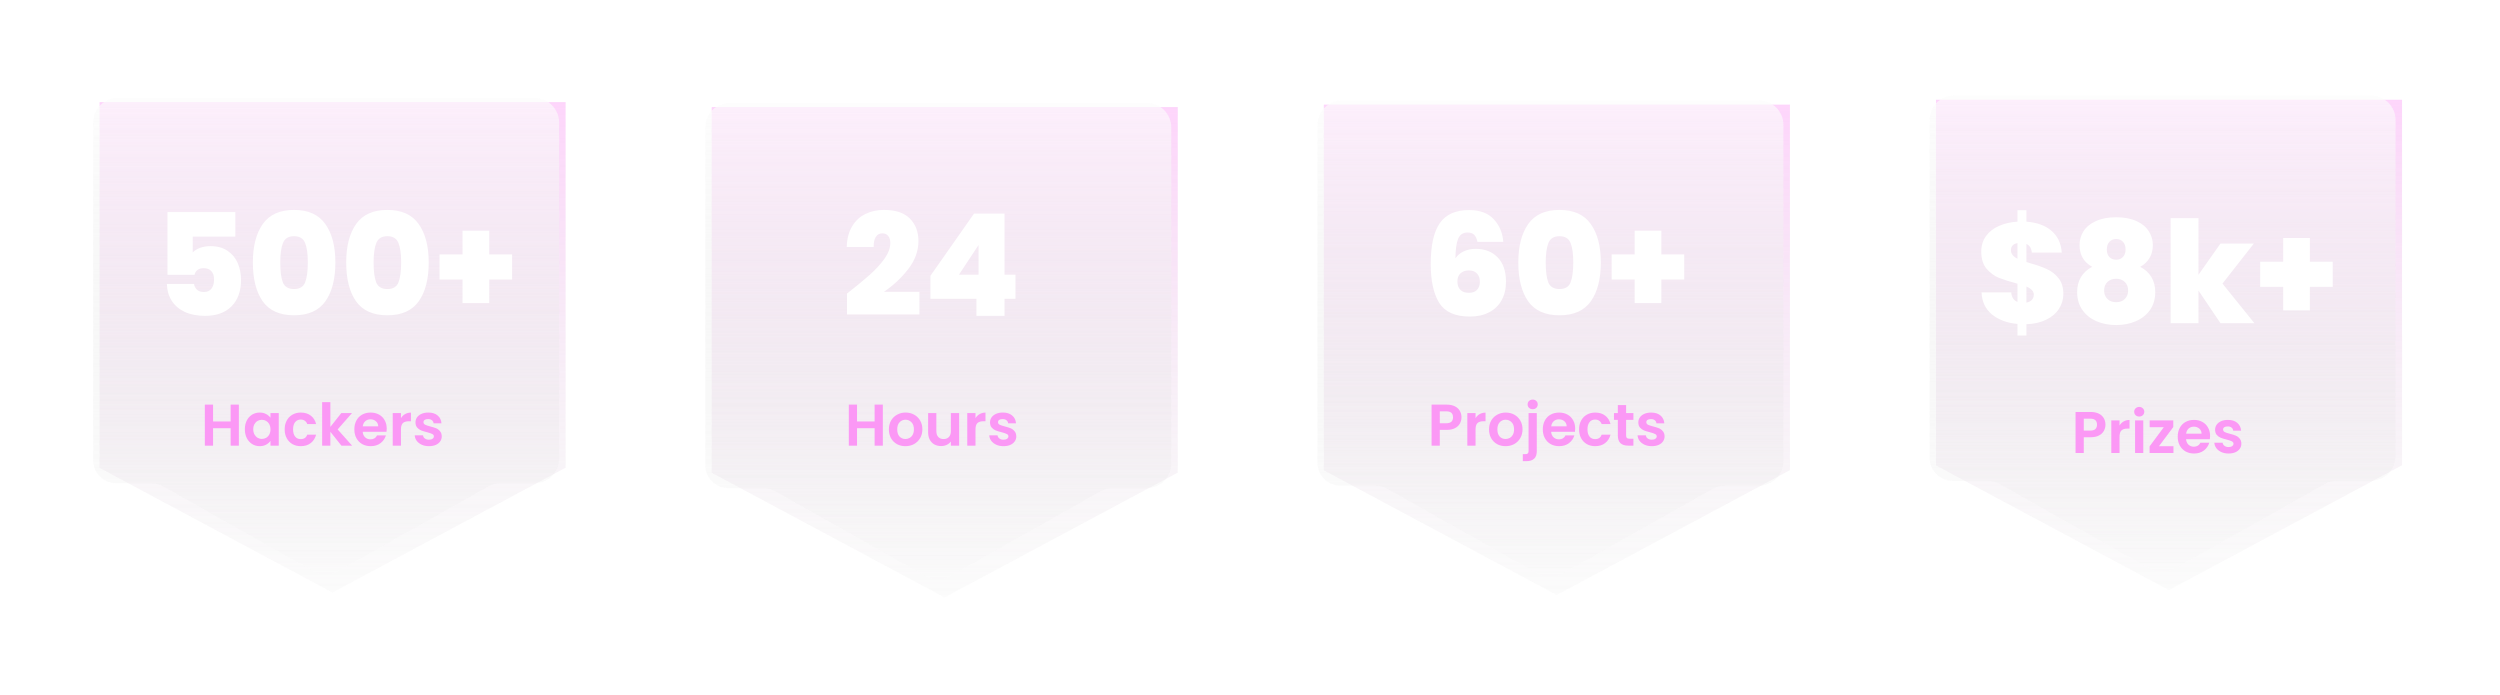 <svg width="1021" height="284" viewBox="0 0 1021 284" fill="none" xmlns="http://www.w3.org/2000/svg">
<g opacity="0.7">
<g filter="url(#filter0_f_1129_3358)">
<path fill-rule="evenodd" clip-rule="evenodd" d="M481 43.719H290.656V193.081L385.757 244L480.859 193.081L481 193.081V43.719Z" fill="url(#paint0_linear_1129_3358)"/>
</g>
<g style="mix-blend-mode:soft-light">
<path fill-rule="evenodd" clip-rule="evenodd" d="M478.34 52C478.34 46.477 473.863 42 468.34 42H298.047C292.524 42 288.047 46.477 288.047 52V184.362C288.047 184.379 288.038 184.394 288.023 184.402C287.992 184.42 287.992 184.465 288.023 184.483C288.038 184.491 288.047 184.506 288.047 184.523V189.976C288.047 195.159 292.248 199.36 297.431 199.36H311.765C313.486 199.36 315.179 199.805 316.679 200.651L378.114 235.315C381.165 237.036 384.893 237.036 387.943 235.315L449.378 200.651C450.878 199.805 452.571 199.36 454.292 199.36H468.34C473.863 199.36 478.34 194.883 478.34 189.36V52Z" fill="url(#paint1_linear_1129_3358)"/>
</g>
</g>
<g opacity="0.7">
<g filter="url(#filter1_f_1129_3358)">
<path fill-rule="evenodd" clip-rule="evenodd" d="M731 42.719H540.656V192.081L635.757 243L730.859 192.081L731 192.081V42.719Z" fill="url(#paint2_linear_1129_3358)"/>
</g>
<g style="mix-blend-mode:soft-light">
<path fill-rule="evenodd" clip-rule="evenodd" d="M728.34 51C728.34 45.477 723.863 41 718.34 41H548.047C542.524 41 538.047 45.477 538.047 51V183.362C538.047 183.379 538.038 183.394 538.023 183.402C537.992 183.42 537.992 183.465 538.023 183.483C538.038 183.491 538.047 183.506 538.047 183.523V188.976C538.047 194.159 542.248 198.36 547.431 198.36H561.765C563.486 198.36 565.179 198.805 566.679 199.651L628.114 234.315C631.165 236.036 634.893 236.036 637.943 234.315L699.378 199.651C700.878 198.805 702.571 198.36 704.292 198.36H718.34C723.863 198.36 728.34 193.883 728.34 188.36V51Z" fill="url(#paint3_linear_1129_3358)"/>
</g>
</g>
<g opacity="0.7">
<g filter="url(#filter2_f_1129_3358)">
<path fill-rule="evenodd" clip-rule="evenodd" d="M981 40.719H790.656V190.081L885.757 241L980.859 190.081L981 190.081V40.719Z" fill="url(#paint4_linear_1129_3358)"/>
</g>
<g style="mix-blend-mode:soft-light">
<path fill-rule="evenodd" clip-rule="evenodd" d="M978.34 49C978.34 43.477 973.863 39 968.34 39H798.047C792.524 39 788.047 43.477 788.047 49V181.362C788.047 181.379 788.038 181.394 788.023 181.402C787.992 181.42 787.992 181.465 788.023 181.483C788.038 181.491 788.047 181.506 788.047 181.523V186.976C788.047 192.159 792.248 196.36 797.431 196.36H811.765C813.486 196.36 815.179 196.805 816.679 197.651L878.114 232.315C881.165 234.036 884.893 234.036 887.943 232.315L949.378 197.651C950.878 196.805 952.571 196.36 954.292 196.36H968.34C973.863 196.36 978.34 191.883 978.34 186.36V49Z" fill="url(#paint5_linear_1129_3358)"/>
</g>
</g>
<path d="M345.914 119.894C349.665 116.955 352.739 114.423 355.136 112.296C357.533 110.169 359.544 107.985 361.168 105.742C362.792 103.461 363.604 101.295 363.604 99.246C363.604 98.009 363.314 97.042 362.734 96.346C362.193 95.65 361.381 95.302 360.298 95.302C359.177 95.302 358.307 95.785 357.688 96.752C357.069 97.68 356.779 99.053 356.818 100.87H345.798C345.914 97.429 346.668 94.587 348.06 92.344C349.452 90.063 351.269 88.4 353.512 87.356C355.755 86.273 358.249 85.732 360.994 85.732C365.75 85.732 369.288 86.911 371.608 89.27C373.928 91.629 375.088 94.683 375.088 98.434C375.088 102.455 373.735 106.225 371.028 109.744C368.36 113.263 365.015 116.414 360.994 119.198H375.494V128.42H345.914V119.894ZM379.979 122.04V112.644L397.785 87.24H410.255V112.18H414.721V122.04H410.255V129H398.771V122.04H379.979ZM399.641 100.058L391.637 112.18H399.641V100.058Z" fill="white"/>
<path d="M603.388 98.782C603.117 97.467 602.673 96.501 602.054 95.882C601.435 95.263 600.527 94.954 599.328 94.954C597.511 94.954 596.235 95.805 595.5 97.506C594.804 99.207 594.437 101.875 594.398 105.51C595.171 104.311 596.293 103.364 597.762 102.668C599.231 101.972 600.855 101.624 602.634 101.624C606.385 101.624 609.381 102.784 611.624 105.104C613.905 107.424 615.046 110.749 615.046 115.08C615.046 117.941 614.447 120.455 613.248 122.62C612.088 124.747 610.387 126.39 608.144 127.55C605.94 128.71 603.33 129.29 600.314 129.29C594.321 129.29 590.145 127.434 587.786 123.722C585.466 119.971 584.306 114.674 584.306 107.83C584.306 100.251 585.543 94.683 588.018 91.126C590.493 87.569 594.475 85.79 599.966 85.79C604.413 85.79 607.777 87.047 610.058 89.56C612.378 92.035 613.673 95.109 613.944 98.782H603.388ZM599.85 110.44C598.497 110.44 597.375 110.827 596.486 111.6C595.635 112.373 595.21 113.475 595.21 114.906C595.21 116.414 595.616 117.574 596.428 118.386C597.24 119.198 598.4 119.604 599.908 119.604C601.3 119.604 602.383 119.217 603.156 118.444C603.968 117.632 604.374 116.491 604.374 115.022C604.374 113.591 603.968 112.47 603.156 111.658C602.383 110.846 601.281 110.44 599.85 110.44ZM620.078 107.192C620.078 100.541 621.432 95.302 624.138 91.474C626.845 87.646 631.098 85.732 636.898 85.732C642.698 85.732 646.952 87.646 649.658 91.474C652.404 95.302 653.776 100.541 653.776 107.192C653.776 113.92 652.423 119.198 649.716 123.026C647.01 126.854 642.737 128.768 636.898 128.768C631.06 128.768 626.787 126.854 624.08 123.026C621.412 119.198 620.078 113.92 620.078 107.192ZM642.524 107.192C642.524 103.712 642.157 101.063 641.422 99.246C640.688 97.39 639.18 96.462 636.898 96.462C634.617 96.462 633.109 97.39 632.374 99.246C631.64 101.063 631.272 103.712 631.272 107.192C631.272 110.749 631.62 113.456 632.316 115.312C633.051 117.129 634.578 118.038 636.898 118.038C639.218 118.038 640.726 117.129 641.422 115.312C642.157 113.456 642.524 110.749 642.524 107.192ZM687.836 114.152H678.498V123.78H667.594V114.152H658.198V103.886H667.594V94.2H678.498V103.886H687.836V114.152Z" fill="white"/>
<path d="M842.67 120.052C842.67 122.256 842.071 124.286 840.872 126.142C839.712 127.959 837.991 129.429 835.71 130.55C833.467 131.671 830.761 132.29 827.59 132.406V137.046H823.936V132.29C819.683 131.903 816.203 130.608 813.496 128.404C810.828 126.2 809.417 123.203 809.262 119.414H821.384C821.539 121.386 822.389 122.681 823.936 123.3V115.876C820.688 114.987 818.136 114.175 816.28 113.44C814.424 112.667 812.761 111.429 811.292 109.728C809.861 108.027 809.146 105.707 809.146 102.768C809.146 100.332 809.784 98.225 811.06 96.446C812.375 94.629 814.153 93.237 816.396 92.27C818.639 91.265 821.152 90.685 823.936 90.53V85.832H827.59V90.53C831.882 90.839 835.285 92.077 837.798 94.242C840.35 96.407 841.761 99.385 842.032 103.174H829.794C829.639 101.395 828.905 100.216 827.59 99.636V107.002L829.04 107.466C831.824 108.239 834.125 109.051 835.942 109.902C837.798 110.714 839.383 111.951 840.698 113.614C842.013 115.238 842.67 117.384 842.67 120.052ZM821.268 102.246C821.268 103.638 822.157 104.779 823.936 105.668V99.288C822.157 99.597 821.268 100.583 821.268 102.246ZM827.59 123.59C828.518 123.397 829.253 123.029 829.794 122.488C830.335 121.908 830.606 121.193 830.606 120.342C830.606 118.989 829.601 117.887 827.59 117.036V123.59ZM854.452 108.974C851.01 107.079 849.29 104.121 849.29 100.1C849.29 98.012 849.831 96.117 850.914 94.416C852.035 92.676 853.717 91.303 855.96 90.298C858.202 89.254 860.967 88.732 864.254 88.732C867.54 88.732 870.305 89.254 872.548 90.298C874.79 91.303 876.453 92.676 877.536 94.416C878.657 96.117 879.218 98.012 879.218 100.1C879.218 102.149 878.754 103.928 877.826 105.436C876.936 106.905 875.68 108.085 874.056 108.974C876.066 110.018 877.594 111.41 878.638 113.15C879.682 114.89 880.204 116.939 880.204 119.298C880.204 122.121 879.488 124.557 878.058 126.606C876.627 128.617 874.694 130.144 872.258 131.188C869.86 132.232 867.192 132.754 864.254 132.754C861.315 132.754 858.628 132.232 856.192 131.188C853.794 130.144 851.88 128.617 850.45 126.606C849.019 124.557 848.304 122.121 848.304 119.298C848.304 116.939 848.826 114.89 849.87 113.15C850.914 111.41 852.441 110.018 854.452 108.974ZM868.082 101.898C868.082 100.545 867.734 99.501 867.038 98.766C866.342 97.993 865.414 97.606 864.254 97.606C863.132 97.606 862.204 97.993 861.47 98.766C860.774 99.539 860.426 100.583 860.426 101.898C860.426 103.213 860.774 104.237 861.47 104.972C862.204 105.707 863.132 106.074 864.254 106.074C865.375 106.074 866.284 105.707 866.98 104.972C867.714 104.237 868.082 103.213 868.082 101.898ZM864.254 113.846C862.784 113.846 861.586 114.291 860.658 115.18C859.768 116.031 859.324 117.191 859.324 118.66C859.324 120.052 859.768 121.193 860.658 122.082C861.547 122.971 862.746 123.416 864.254 123.416C865.762 123.416 866.941 122.971 867.792 122.082C868.681 121.193 869.126 120.052 869.126 118.66C869.126 117.191 868.681 116.031 867.792 115.18C866.902 114.291 865.723 113.846 864.254 113.846ZM906.844 132L897.854 118.66V132H886.486V89.08H897.854V112.222L906.844 99.462H920.474L907.656 115.818L920.706 132H906.844ZM952.691 117.152H943.353V126.78H932.449V117.152H923.053V106.886H932.449V97.2H943.353V106.886H952.691V117.152Z" fill="white"/>
<g opacity="0.7">
<g filter="url(#filter3_f_1129_3358)">
<path fill-rule="evenodd" clip-rule="evenodd" d="M231 41.719H40.656V191.081L135.757 242L230.859 191.081L231 191.081V41.719Z" fill="url(#paint6_linear_1129_3358)"/>
</g>
<g style="mix-blend-mode:soft-light">
<path fill-rule="evenodd" clip-rule="evenodd" d="M228.34 50C228.34 44.477 223.863 40 218.34 40H48.047C42.524 40 38.047 44.477 38.047 50V182.362C38.047 182.379 38.038 182.394 38.023 182.402C37.992 182.42 37.992 182.465 38.023 182.483C38.038 182.491 38.047 182.506 38.047 182.523V187.976C38.047 193.159 42.248 197.36 47.431 197.36H61.765C63.486 197.36 65.179 197.805 66.679 198.651L128.114 233.315C131.165 235.036 134.893 235.036 137.943 233.315L199.378 198.651C200.878 197.805 202.571 197.36 204.292 197.36H218.34C223.863 197.36 228.34 192.883 228.34 187.36V50Z" fill="url(#paint7_linear_1129_3358)"/>
</g>
</g>
<path d="M96.118 96.636H78.718V103.074C79.453 102.301 80.458 101.682 81.734 101.218C83.01 100.754 84.421 100.522 85.968 100.522C88.752 100.522 91.072 101.16 92.928 102.436C94.823 103.712 96.215 105.394 97.104 107.482C97.993 109.57 98.438 111.851 98.438 114.326C98.438 118.889 97.143 122.485 94.552 125.114C91.961 127.705 88.365 129 83.764 129C80.555 129 77.771 128.459 75.412 127.376C73.092 126.255 71.313 124.708 70.076 122.736C68.839 120.764 68.201 118.502 68.162 115.95H79.24C79.356 116.839 79.743 117.613 80.4 118.27C81.057 118.927 82.024 119.256 83.3 119.256C84.653 119.256 85.678 118.792 86.374 117.864C87.07 116.936 87.418 115.699 87.418 114.152C87.418 112.644 87.051 111.503 86.316 110.73C85.581 109.918 84.518 109.512 83.126 109.512C82.082 109.512 81.231 109.783 80.574 110.324C79.955 110.827 79.588 111.465 79.472 112.238H68.394V86.602H96.118V96.636ZM103.268 107.192C103.268 100.541 104.621 95.302 107.328 91.474C110.035 87.646 114.288 85.732 120.088 85.732C125.888 85.732 130.141 87.646 132.848 91.474C135.593 95.302 136.966 100.541 136.966 107.192C136.966 113.92 135.613 119.198 132.906 123.026C130.199 126.854 125.927 128.768 120.088 128.768C114.249 128.768 109.977 126.854 107.27 123.026C104.602 119.198 103.268 113.92 103.268 107.192ZM125.714 107.192C125.714 103.712 125.347 101.063 124.612 99.246C123.877 97.39 122.369 96.462 120.088 96.462C117.807 96.462 116.299 97.39 115.564 99.246C114.829 101.063 114.462 103.712 114.462 107.192C114.462 110.749 114.81 113.456 115.506 115.312C116.241 117.129 117.768 118.038 120.088 118.038C122.408 118.038 123.916 117.129 124.612 115.312C125.347 113.456 125.714 110.749 125.714 107.192ZM141.387 107.192C141.387 100.541 142.74 95.302 145.447 91.474C148.154 87.646 152.407 85.732 158.207 85.732C164.007 85.732 168.26 87.646 170.967 91.474C173.712 95.302 175.085 100.541 175.085 107.192C175.085 113.92 173.732 119.198 171.025 123.026C168.318 126.854 164.046 128.768 158.207 128.768C152.368 128.768 148.096 126.854 145.389 123.026C142.721 119.198 141.387 113.92 141.387 107.192ZM163.833 107.192C163.833 103.712 163.466 101.063 162.731 99.246C161.996 97.39 160.488 96.462 158.207 96.462C155.926 96.462 154.418 97.39 153.683 99.246C152.948 101.063 152.581 103.712 152.581 107.192C152.581 110.749 152.929 113.456 153.625 115.312C154.36 117.129 155.887 118.038 158.207 118.038C160.527 118.038 162.035 117.129 162.731 115.312C163.466 113.456 163.833 110.749 163.833 107.192ZM209.144 114.152H199.806V123.78H188.902V114.152H179.506V103.886H188.902V94.2H199.806V103.886H209.144V114.152Z" fill="white"/>
<g filter="url(#filter4_d_1129_3358)">
<path d="M97.552 161.248V178H94.192V170.872H87.016V178H83.656V161.248H87.016V168.136H94.192V161.248H97.552ZM99.995 171.304C99.995 169.96 100.259 168.768 100.787 167.728C101.331 166.688 102.059 165.888 102.971 165.328C103.899 164.768 104.931 164.488 106.067 164.488C107.059 164.488 107.923 164.688 108.659 165.088C109.411 165.488 110.011 165.992 110.459 166.6V164.704H113.843V178H110.459V176.056C110.027 176.68 109.427 177.2 108.659 177.616C107.907 178.016 107.035 178.216 106.043 178.216C104.923 178.216 103.899 177.928 102.971 177.352C102.059 176.776 101.331 175.968 100.787 174.928C100.259 173.872 99.995 172.664 99.995 171.304ZM110.459 171.352C110.459 170.536 110.299 169.84 109.979 169.264C109.659 168.672 109.227 168.224 108.683 167.92C108.139 167.6 107.555 167.44 106.931 167.44C106.307 167.44 105.731 167.592 105.203 167.896C104.675 168.2 104.243 168.648 103.907 169.24C103.587 169.816 103.427 170.504 103.427 171.304C103.427 172.104 103.587 172.808 103.907 173.416C104.243 174.008 104.675 174.464 105.203 174.784C105.747 175.104 106.323 175.264 106.931 175.264C107.555 175.264 108.139 175.112 108.683 174.808C109.227 174.488 109.659 174.04 109.979 173.464C110.299 172.872 110.459 172.168 110.459 171.352ZM116.261 171.352C116.261 169.976 116.541 168.776 117.101 167.752C117.661 166.712 118.437 165.912 119.429 165.352C120.421 164.776 121.557 164.488 122.837 164.488C124.485 164.488 125.845 164.904 126.917 165.736C128.005 166.552 128.733 167.704 129.101 169.192H125.477C125.285 168.616 124.957 168.168 124.493 167.848C124.045 167.512 123.485 167.344 122.813 167.344C121.853 167.344 121.093 167.696 120.533 168.4C119.973 169.088 119.693 170.072 119.693 171.352C119.693 172.616 119.973 173.6 120.533 174.304C121.093 174.992 121.853 175.336 122.813 175.336C124.173 175.336 125.061 174.728 125.477 173.512H129.101C128.733 174.952 128.005 176.096 126.917 176.944C125.829 177.792 124.469 178.216 122.837 178.216C121.557 178.216 120.421 177.936 119.429 177.376C118.437 176.8 117.661 176 117.101 174.976C116.541 173.936 116.261 172.728 116.261 171.352ZM139.434 178L134.922 172.336V178H131.562V160.24H134.922V170.344L139.386 164.704H143.754L137.898 171.376L143.802 178H139.434ZM157.938 171.064C157.938 171.544 157.906 171.976 157.842 172.36H148.122C148.202 173.32 148.538 174.072 149.13 174.616C149.722 175.16 150.45 175.432 151.314 175.432C152.562 175.432 153.45 174.896 153.978 173.824H157.602C157.218 175.104 156.482 176.16 155.394 176.992C154.306 177.808 152.97 178.216 151.386 178.216C150.106 178.216 148.954 177.936 147.93 177.376C146.922 176.8 146.13 175.992 145.554 174.952C144.994 173.912 144.714 172.712 144.714 171.352C144.714 169.976 144.994 168.768 145.554 167.728C146.114 166.688 146.898 165.888 147.906 165.328C148.914 164.768 150.074 164.488 151.386 164.488C152.65 164.488 153.778 164.76 154.77 165.304C155.778 165.848 156.554 166.624 157.098 167.632C157.658 168.624 157.938 169.768 157.938 171.064ZM154.458 170.104C154.442 169.24 154.13 168.552 153.522 168.04C152.914 167.512 152.17 167.248 151.29 167.248C150.458 167.248 149.754 167.504 149.178 168.016C148.618 168.512 148.274 169.208 148.146 170.104H154.458ZM163.75 166.768C164.182 166.064 164.742 165.512 165.43 165.112C166.134 164.712 166.934 164.512 167.83 164.512V168.04H166.942C165.886 168.04 165.086 168.288 164.542 168.784C164.014 169.28 163.75 170.144 163.75 171.376V178H160.39V164.704H163.75V166.768ZM175.182 178.216C174.094 178.216 173.118 178.024 172.254 177.64C171.39 177.24 170.702 176.704 170.19 176.032C169.694 175.36 169.422 174.616 169.374 173.8H172.758C172.822 174.312 173.07 174.736 173.502 175.072C173.95 175.408 174.502 175.576 175.158 175.576C175.798 175.576 176.294 175.448 176.646 175.192C177.014 174.936 177.198 174.608 177.198 174.208C177.198 173.776 176.974 173.456 176.526 173.248C176.094 173.024 175.398 172.784 174.438 172.528C173.446 172.288 172.63 172.04 171.99 171.784C171.366 171.528 170.822 171.136 170.358 170.608C169.91 170.08 169.686 169.368 169.686 168.472C169.686 167.736 169.894 167.064 170.31 166.456C170.742 165.848 171.35 165.368 172.134 165.016C172.934 164.664 173.87 164.488 174.942 164.488C176.526 164.488 177.79 164.888 178.734 165.688C179.678 166.472 180.198 167.536 180.294 168.88H177.078C177.03 168.352 176.806 167.936 176.406 167.632C176.022 167.312 175.502 167.152 174.846 167.152C174.238 167.152 173.766 167.264 173.43 167.488C173.11 167.712 172.95 168.024 172.95 168.424C172.95 168.872 173.174 169.216 173.622 169.456C174.07 169.68 174.766 169.912 175.71 170.152C176.67 170.392 177.462 170.64 178.086 170.896C178.71 171.152 179.246 171.552 179.694 172.096C180.158 172.624 180.398 173.328 180.414 174.208C180.414 174.976 180.198 175.664 179.766 176.272C179.35 176.88 178.742 177.36 177.942 177.712C177.158 178.048 176.238 178.216 175.182 178.216Z" fill="#FB98F5"/>
</g>
<g filter="url(#filter5_d_1129_3358)">
<path d="M360.552 161.248V178H357.192V170.872H350.016V178H346.656V161.248H350.016V168.136H357.192V161.248H360.552ZM369.763 178.216C368.483 178.216 367.331 177.936 366.307 177.376C365.283 176.8 364.475 175.992 363.883 174.952C363.307 173.912 363.019 172.712 363.019 171.352C363.019 169.992 363.315 168.792 363.907 167.752C364.515 166.712 365.339 165.912 366.379 165.352C367.419 164.776 368.579 164.488 369.859 164.488C371.139 164.488 372.299 164.776 373.339 165.352C374.379 165.912 375.195 166.712 375.787 167.752C376.395 168.792 376.699 169.992 376.699 171.352C376.699 172.712 376.387 173.912 375.763 174.952C375.155 175.992 374.323 176.8 373.267 177.376C372.227 177.936 371.059 178.216 369.763 178.216ZM369.763 175.288C370.371 175.288 370.939 175.144 371.467 174.856C372.011 174.552 372.443 174.104 372.763 173.512C373.083 172.92 373.243 172.2 373.243 171.352C373.243 170.088 372.907 169.12 372.235 168.448C371.579 167.76 370.771 167.416 369.811 167.416C368.851 167.416 368.043 167.76 367.387 168.448C366.747 169.12 366.427 170.088 366.427 171.352C366.427 172.616 366.739 173.592 367.363 174.28C368.003 174.952 368.803 175.288 369.763 175.288ZM391.716 164.704V178H388.332V176.32C387.9 176.896 387.332 177.352 386.628 177.688C385.94 178.008 385.188 178.168 384.372 178.168C383.332 178.168 382.412 177.952 381.612 177.52C380.812 177.072 380.18 176.424 379.716 175.576C379.268 174.712 379.044 173.688 379.044 172.504V164.704H382.404V172.024C382.404 173.08 382.668 173.896 383.196 174.472C383.724 175.032 384.444 175.312 385.356 175.312C386.284 175.312 387.012 175.032 387.54 174.472C388.068 173.896 388.332 173.08 388.332 172.024V164.704H391.716ZM398.391 166.768C398.823 166.064 399.383 165.512 400.071 165.112C400.775 164.712 401.575 164.512 402.471 164.512V168.04H401.583C400.527 168.04 399.727 168.288 399.183 168.784C398.655 169.28 398.391 170.144 398.391 171.376V178H395.031V164.704H398.391V166.768ZM409.822 178.216C408.734 178.216 407.758 178.024 406.894 177.64C406.03 177.24 405.342 176.704 404.83 176.032C404.334 175.36 404.062 174.616 404.014 173.8H407.398C407.462 174.312 407.71 174.736 408.142 175.072C408.59 175.408 409.142 175.576 409.798 175.576C410.438 175.576 410.934 175.448 411.286 175.192C411.654 174.936 411.838 174.608 411.838 174.208C411.838 173.776 411.614 173.456 411.166 173.248C410.734 173.024 410.038 172.784 409.078 172.528C408.086 172.288 407.27 172.04 406.63 171.784C406.006 171.528 405.462 171.136 404.998 170.608C404.55 170.08 404.326 169.368 404.326 168.472C404.326 167.736 404.534 167.064 404.95 166.456C405.382 165.848 405.99 165.368 406.774 165.016C407.574 164.664 408.51 164.488 409.582 164.488C411.166 164.488 412.43 164.888 413.374 165.688C414.318 166.472 414.838 167.536 414.934 168.88H411.718C411.67 168.352 411.446 167.936 411.046 167.632C410.662 167.312 410.142 167.152 409.486 167.152C408.878 167.152 408.406 167.264 408.07 167.488C407.75 167.712 407.59 168.024 407.59 168.424C407.59 168.872 407.814 169.216 408.262 169.456C408.71 169.68 409.406 169.912 410.35 170.152C411.31 170.392 412.102 170.64 412.726 170.896C413.35 171.152 413.886 171.552 414.334 172.096C414.798 172.624 415.038 173.328 415.054 174.208C415.054 174.976 414.838 175.664 414.406 176.272C413.99 176.88 413.382 177.36 412.582 177.712C411.798 178.048 410.878 178.216 409.822 178.216Z" fill="#FB98F5"/>
</g>
<g filter="url(#filter6_d_1129_3358)">
<path d="M596.872 166.432C596.872 167.328 596.656 168.168 596.224 168.952C595.808 169.736 595.144 170.368 594.232 170.848C593.336 171.328 592.2 171.568 590.824 171.568H588.016V178H584.656V161.248H590.824C592.12 161.248 593.224 161.472 594.136 161.92C595.048 162.368 595.728 162.984 596.176 163.768C596.64 164.552 596.872 165.44 596.872 166.432ZM590.68 168.856C591.608 168.856 592.296 168.648 592.744 168.232C593.192 167.8 593.416 167.2 593.416 166.432C593.416 164.8 592.504 163.984 590.68 163.984H588.016V168.856H590.68ZM602.618 166.768C603.05 166.064 603.61 165.512 604.298 165.112C605.002 164.712 605.802 164.512 606.698 164.512V168.04H605.81C604.754 168.04 603.954 168.288 603.41 168.784C602.882 169.28 602.618 170.144 602.618 171.376V178H599.258V164.704H602.618V166.768ZM614.865 178.216C613.585 178.216 612.433 177.936 611.409 177.376C610.385 176.8 609.577 175.992 608.985 174.952C608.409 173.912 608.121 172.712 608.121 171.352C608.121 169.992 608.417 168.792 609.009 167.752C609.617 166.712 610.441 165.912 611.481 165.352C612.521 164.776 613.681 164.488 614.961 164.488C616.241 164.488 617.401 164.776 618.441 165.352C619.481 165.912 620.297 166.712 620.889 167.752C621.497 168.792 621.801 169.992 621.801 171.352C621.801 172.712 621.489 173.912 620.865 174.952C620.257 175.992 619.425 176.8 618.369 177.376C617.329 177.936 616.161 178.216 614.865 178.216ZM614.865 175.288C615.473 175.288 616.041 175.144 616.569 174.856C617.113 174.552 617.545 174.104 617.865 173.512C618.185 172.92 618.345 172.2 618.345 171.352C618.345 170.088 618.009 169.12 617.337 168.448C616.681 167.76 615.873 167.416 614.913 167.416C613.953 167.416 613.145 167.76 612.489 168.448C611.849 169.12 611.529 170.088 611.529 171.352C611.529 172.616 611.841 173.592 612.465 174.28C613.105 174.952 613.905 175.288 614.865 175.288ZM625.969 163.12C625.361 163.12 624.857 162.936 624.457 162.568C624.073 162.184 623.881 161.712 623.881 161.152C623.881 160.592 624.073 160.128 624.457 159.76C624.857 159.376 625.361 159.184 625.969 159.184C626.561 159.184 627.049 159.376 627.433 159.76C627.817 160.128 628.009 160.592 628.009 161.152C628.009 161.712 627.817 162.184 627.433 162.568C627.049 162.936 626.561 163.12 625.969 163.12ZM627.625 180.184C627.625 181.656 627.257 182.712 626.521 183.352C625.801 184.008 624.761 184.336 623.401 184.336H621.913V181.48H622.873C623.385 181.48 623.745 181.376 623.953 181.168C624.161 180.976 624.265 180.656 624.265 180.208V164.704H627.625V180.184ZM643.305 171.064C643.305 171.544 643.273 171.976 643.209 172.36H633.489C633.569 173.32 633.905 174.072 634.497 174.616C635.089 175.16 635.817 175.432 636.681 175.432C637.929 175.432 638.817 174.896 639.345 173.824H642.969C642.585 175.104 641.849 176.16 640.761 176.992C639.673 177.808 638.337 178.216 636.753 178.216C635.473 178.216 634.321 177.936 633.297 177.376C632.289 176.8 631.497 175.992 630.921 174.952C630.361 173.912 630.081 172.712 630.081 171.352C630.081 169.976 630.361 168.768 630.921 167.728C631.481 166.688 632.265 165.888 633.273 165.328C634.281 164.768 635.441 164.488 636.753 164.488C638.017 164.488 639.145 164.76 640.137 165.304C641.145 165.848 641.921 166.624 642.465 167.632C643.025 168.624 643.305 169.768 643.305 171.064ZM639.825 170.104C639.809 169.24 639.497 168.552 638.889 168.04C638.281 167.512 637.537 167.248 636.657 167.248C635.825 167.248 635.121 167.504 634.545 168.016C633.985 168.512 633.641 169.208 633.513 170.104H639.825ZM644.894 171.352C644.894 169.976 645.174 168.776 645.734 167.752C646.294 166.712 647.07 165.912 648.062 165.352C649.054 164.776 650.19 164.488 651.47 164.488C653.118 164.488 654.478 164.904 655.55 165.736C656.638 166.552 657.366 167.704 657.734 169.192H654.11C653.918 168.616 653.59 168.168 653.126 167.848C652.678 167.512 652.118 167.344 651.446 167.344C650.486 167.344 649.726 167.696 649.166 168.4C648.606 169.088 648.326 170.072 648.326 171.352C648.326 172.616 648.606 173.6 649.166 174.304C649.726 174.992 650.486 175.336 651.446 175.336C652.806 175.336 653.694 174.728 654.11 173.512H657.734C657.366 174.952 656.638 176.096 655.55 176.944C654.462 177.792 653.102 178.216 651.47 178.216C650.19 178.216 649.054 177.936 648.062 177.376C647.07 176.8 646.294 176 645.734 174.976C645.174 173.936 644.894 172.728 644.894 171.352ZM664.107 167.464V173.896C664.107 174.344 664.211 174.672 664.419 174.88C664.643 175.072 665.011 175.168 665.523 175.168H667.083V178H664.971C662.139 178 660.723 176.624 660.723 173.872V167.464H659.139V164.704H660.723V161.416H664.107V164.704H667.083V167.464H664.107ZM674.588 178.216C673.5 178.216 672.524 178.024 671.66 177.64C670.796 177.24 670.108 176.704 669.596 176.032C669.1 175.36 668.828 174.616 668.78 173.8H672.164C672.228 174.312 672.476 174.736 672.908 175.072C673.356 175.408 673.908 175.576 674.564 175.576C675.204 175.576 675.7 175.448 676.052 175.192C676.42 174.936 676.604 174.608 676.604 174.208C676.604 173.776 676.38 173.456 675.932 173.248C675.5 173.024 674.804 172.784 673.844 172.528C672.852 172.288 672.036 172.04 671.396 171.784C670.772 171.528 670.228 171.136 669.764 170.608C669.316 170.08 669.092 169.368 669.092 168.472C669.092 167.736 669.3 167.064 669.716 166.456C670.148 165.848 670.756 165.368 671.54 165.016C672.34 164.664 673.276 164.488 674.348 164.488C675.932 164.488 677.196 164.888 678.14 165.688C679.084 166.472 679.604 167.536 679.7 168.88H676.484C676.436 168.352 676.212 167.936 675.812 167.632C675.428 167.312 674.908 167.152 674.252 167.152C673.644 167.152 673.172 167.264 672.836 167.488C672.516 167.712 672.356 168.024 672.356 168.424C672.356 168.872 672.58 169.216 673.028 169.456C673.476 169.68 674.172 169.912 675.116 170.152C676.076 170.392 676.868 170.64 677.492 170.896C678.116 171.152 678.652 171.552 679.1 172.096C679.564 172.624 679.804 173.328 679.82 174.208C679.82 174.976 679.604 175.664 679.172 176.272C678.756 176.88 678.148 177.36 677.348 177.712C676.564 178.048 675.644 178.216 674.588 178.216Z" fill="#FB98F5"/>
</g>
<g filter="url(#filter7_d_1129_3358)">
<path d="M859.872 169.432C859.872 170.328 859.656 171.168 859.224 171.952C858.808 172.736 858.144 173.368 857.232 173.848C856.336 174.328 855.2 174.568 853.824 174.568H851.016V181H847.656V164.248H853.824C855.12 164.248 856.224 164.472 857.136 164.92C858.048 165.368 858.728 165.984 859.176 166.768C859.64 167.552 859.872 168.44 859.872 169.432ZM853.68 171.856C854.608 171.856 855.296 171.648 855.744 171.232C856.192 170.8 856.416 170.2 856.416 169.432C856.416 167.8 855.504 166.984 853.68 166.984H851.016V171.856H853.68ZM865.618 169.768C866.05 169.064 866.61 168.512 867.298 168.112C868.002 167.712 868.802 167.512 869.698 167.512V171.04H868.81C867.754 171.04 866.954 171.288 866.41 171.784C865.882 172.28 865.618 173.144 865.618 174.376V181H862.258V167.704H865.618V169.768ZM873.665 166.12C873.073 166.12 872.577 165.936 872.177 165.568C871.793 165.184 871.601 164.712 871.601 164.152C871.601 163.592 871.793 163.128 872.177 162.76C872.577 162.376 873.073 162.184 873.665 162.184C874.257 162.184 874.745 162.376 875.129 162.76C875.529 163.128 875.729 163.592 875.729 164.152C875.729 164.712 875.529 165.184 875.129 165.568C874.745 165.936 874.257 166.12 873.665 166.12ZM875.321 167.704V181H871.961V167.704H875.321ZM881.712 178.24H887.64V181H877.896V178.288L883.704 170.464H877.92V167.704H887.568V170.416L881.712 178.24ZM902.602 174.064C902.602 174.544 902.57 174.976 902.506 175.36H892.786C892.866 176.32 893.202 177.072 893.794 177.616C894.386 178.16 895.114 178.432 895.978 178.432C897.226 178.432 898.114 177.896 898.642 176.824H902.266C901.882 178.104 901.146 179.16 900.058 179.992C898.97 180.808 897.634 181.216 896.05 181.216C894.77 181.216 893.618 180.936 892.594 180.376C891.586 179.8 890.794 178.992 890.218 177.952C889.658 176.912 889.378 175.712 889.378 174.352C889.378 172.976 889.658 171.768 890.218 170.728C890.778 169.688 891.562 168.888 892.57 168.328C893.578 167.768 894.738 167.488 896.05 167.488C897.314 167.488 898.442 167.76 899.434 168.304C900.442 168.848 901.218 169.624 901.762 170.632C902.322 171.624 902.602 172.768 902.602 174.064ZM899.122 173.104C899.106 172.24 898.794 171.552 898.186 171.04C897.578 170.512 896.834 170.248 895.954 170.248C895.122 170.248 894.418 170.504 893.842 171.016C893.282 171.512 892.938 172.208 892.81 173.104H899.122ZM910.142 181.216C909.054 181.216 908.078 181.024 907.214 180.64C906.35 180.24 905.662 179.704 905.15 179.032C904.654 178.36 904.382 177.616 904.334 176.8H907.718C907.782 177.312 908.03 177.736 908.462 178.072C908.91 178.408 909.462 178.576 910.118 178.576C910.758 178.576 911.254 178.448 911.606 178.192C911.974 177.936 912.158 177.608 912.158 177.208C912.158 176.776 911.934 176.456 911.486 176.248C911.054 176.024 910.358 175.784 909.398 175.528C908.406 175.288 907.59 175.04 906.95 174.784C906.326 174.528 905.782 174.136 905.318 173.608C904.87 173.08 904.646 172.368 904.646 171.472C904.646 170.736 904.854 170.064 905.27 169.456C905.702 168.848 906.31 168.368 907.094 168.016C907.894 167.664 908.83 167.488 909.902 167.488C911.486 167.488 912.75 167.888 913.694 168.688C914.638 169.472 915.158 170.536 915.254 171.88H912.038C911.99 171.352 911.766 170.936 911.366 170.632C910.982 170.312 910.462 170.152 909.806 170.152C909.198 170.152 908.726 170.264 908.39 170.488C908.07 170.712 907.91 171.024 907.91 171.424C907.91 171.872 908.134 172.216 908.582 172.456C909.03 172.68 909.726 172.912 910.67 173.152C911.63 173.392 912.422 173.64 913.046 173.896C913.67 174.152 914.206 174.552 914.654 175.096C915.118 175.624 915.358 176.328 915.374 177.208C915.374 177.976 915.158 178.664 914.726 179.272C914.31 179.88 913.702 180.36 912.902 180.712C912.118 181.048 911.198 181.216 910.142 181.216Z" fill="#FB98F5"/>
</g>
<defs>
<filter id="filter0_f_1129_3358" x="250.656" y="3.719" width="270.344" height="280.281" filterUnits="userSpaceOnUse" color-interpolation-filters="sRGB">
<feFlood flood-opacity="0" result="BackgroundImageFix"/>
<feBlend mode="normal" in="SourceGraphic" in2="BackgroundImageFix" result="shape"/>
<feGaussianBlur stdDeviation="20" result="effect1_foregroundBlur_1129_3358"/>
</filter>
<filter id="filter1_f_1129_3358" x="500.656" y="2.719" width="270.344" height="280.281" filterUnits="userSpaceOnUse" color-interpolation-filters="sRGB">
<feFlood flood-opacity="0" result="BackgroundImageFix"/>
<feBlend mode="normal" in="SourceGraphic" in2="BackgroundImageFix" result="shape"/>
<feGaussianBlur stdDeviation="20" result="effect1_foregroundBlur_1129_3358"/>
</filter>
<filter id="filter2_f_1129_3358" x="750.656" y="0.719" width="270.344" height="280.281" filterUnits="userSpaceOnUse" color-interpolation-filters="sRGB">
<feFlood flood-opacity="0" result="BackgroundImageFix"/>
<feBlend mode="normal" in="SourceGraphic" in2="BackgroundImageFix" result="shape"/>
<feGaussianBlur stdDeviation="20" result="effect1_foregroundBlur_1129_3358"/>
</filter>
<filter id="filter3_f_1129_3358" x="0.656" y="1.719" width="270.344" height="280.281" filterUnits="userSpaceOnUse" color-interpolation-filters="sRGB">
<feFlood flood-opacity="0" result="BackgroundImageFix"/>
<feBlend mode="normal" in="SourceGraphic" in2="BackgroundImageFix" result="shape"/>
<feGaussianBlur stdDeviation="20" result="effect1_foregroundBlur_1129_3358"/>
</filter>
<filter id="filter4_d_1129_3358" x="79.656" y="160.24" width="104.758" height="25.976" filterUnits="userSpaceOnUse" color-interpolation-filters="sRGB">
<feFlood flood-opacity="0" result="BackgroundImageFix"/>
<feColorMatrix in="SourceAlpha" type="matrix" values="0 0 0 0 0 0 0 0 0 0 0 0 0 0 0 0 0 0 127 0" result="hardAlpha"/>
<feOffset dy="4"/>
<feGaussianBlur stdDeviation="2"/>
<feComposite in2="hardAlpha" operator="out"/>
<feColorMatrix type="matrix" values="0 0 0 0 0.992 0 0 0 0 0.337 0 0 0 0 0.945 0 0 0 0.42 0"/>
<feBlend mode="normal" in2="BackgroundImageFix" result="effect1_dropShadow_1129_3358"/>
<feBlend mode="normal" in="SourceGraphic" in2="effect1_dropShadow_1129_3358" result="shape"/>
</filter>
<filter id="filter5_d_1129_3358" x="342.656" y="161.248" width="76.398" height="24.968" filterUnits="userSpaceOnUse" color-interpolation-filters="sRGB">
<feFlood flood-opacity="0" result="BackgroundImageFix"/>
<feColorMatrix in="SourceAlpha" type="matrix" values="0 0 0 0 0 0 0 0 0 0 0 0 0 0 0 0 0 0 127 0" result="hardAlpha"/>
<feOffset dy="4"/>
<feGaussianBlur stdDeviation="2"/>
<feComposite in2="hardAlpha" operator="out"/>
<feColorMatrix type="matrix" values="0 0 0 0 0.992 0 0 0 0 0.339 0 0 0 0 0.945 0 0 0 0.42 0"/>
<feBlend mode="normal" in2="BackgroundImageFix" result="effect1_dropShadow_1129_3358"/>
<feBlend mode="normal" in="SourceGraphic" in2="effect1_dropShadow_1129_3358" result="shape"/>
</filter>
<filter id="filter6_d_1129_3358" x="580.656" y="159.184" width="103.164" height="33.152" filterUnits="userSpaceOnUse" color-interpolation-filters="sRGB">
<feFlood flood-opacity="0" result="BackgroundImageFix"/>
<feColorMatrix in="SourceAlpha" type="matrix" values="0 0 0 0 0 0 0 0 0 0 0 0 0 0 0 0 0 0 127 0" result="hardAlpha"/>
<feOffset dy="4"/>
<feGaussianBlur stdDeviation="2"/>
<feComposite in2="hardAlpha" operator="out"/>
<feColorMatrix type="matrix" values="0 0 0 0 0.992 0 0 0 0 0.339 0 0 0 0 0.945 0 0 0 0.42 0"/>
<feBlend mode="normal" in2="BackgroundImageFix" result="effect1_dropShadow_1129_3358"/>
<feBlend mode="normal" in="SourceGraphic" in2="effect1_dropShadow_1129_3358" result="shape"/>
</filter>
<filter id="filter7_d_1129_3358" x="843.656" y="162.184" width="75.718" height="27.032" filterUnits="userSpaceOnUse" color-interpolation-filters="sRGB">
<feFlood flood-opacity="0" result="BackgroundImageFix"/>
<feColorMatrix in="SourceAlpha" type="matrix" values="0 0 0 0 0 0 0 0 0 0 0 0 0 0 0 0 0 0 127 0" result="hardAlpha"/>
<feOffset dy="4"/>
<feGaussianBlur stdDeviation="2"/>
<feComposite in2="hardAlpha" operator="out"/>
<feColorMatrix type="matrix" values="0 0 0 0 0.992 0 0 0 0 0.339 0 0 0 0 0.945 0 0 0 0.42 0"/>
<feBlend mode="normal" in2="BackgroundImageFix" result="effect1_dropShadow_1129_3358"/>
<feBlend mode="normal" in="SourceGraphic" in2="effect1_dropShadow_1129_3358" result="shape"/>
</filter>
<linearGradient id="paint0_linear_1129_3358" x1="385.828" y1="43.719" x2="385.828" y2="244" gradientUnits="userSpaceOnUse">
<stop stop-color="#FB98F5" stop-opacity="0.58"/>
<stop offset="1" stop-color="#C4C4C4" stop-opacity="0.09"/>
</linearGradient>
<linearGradient id="paint1_linear_1129_3358" x1="383.101" y1="27.065" x2="383.101" y2="239.197" gradientUnits="userSpaceOnUse">
<stop stop-color="white" stop-opacity="0.73"/>
<stop offset="1" stop-color="#C4C4C4" stop-opacity="0"/>
</linearGradient>
<linearGradient id="paint2_linear_1129_3358" x1="635.828" y1="42.719" x2="635.828" y2="243" gradientUnits="userSpaceOnUse">
<stop stop-color="#FB98F5" stop-opacity="0.58"/>
<stop offset="1" stop-color="#C4C4C4" stop-opacity="0.09"/>
</linearGradient>
<linearGradient id="paint3_linear_1129_3358" x1="633.101" y1="26.065" x2="633.101" y2="238.197" gradientUnits="userSpaceOnUse">
<stop stop-color="white" stop-opacity="0.73"/>
<stop offset="1" stop-color="#C4C4C4" stop-opacity="0"/>
</linearGradient>
<linearGradient id="paint4_linear_1129_3358" x1="885.828" y1="40.719" x2="885.828" y2="241" gradientUnits="userSpaceOnUse">
<stop stop-color="#FB98F5" stop-opacity="0.58"/>
<stop offset="1" stop-color="#C4C4C4" stop-opacity="0.09"/>
</linearGradient>
<linearGradient id="paint5_linear_1129_3358" x1="883.101" y1="24.065" x2="883.101" y2="236.197" gradientUnits="userSpaceOnUse">
<stop stop-color="white" stop-opacity="0.73"/>
<stop offset="1" stop-color="#C4C4C4" stop-opacity="0"/>
</linearGradient>
<linearGradient id="paint6_linear_1129_3358" x1="135.828" y1="41.719" x2="135.828" y2="242" gradientUnits="userSpaceOnUse">
<stop stop-color="#FB98F5" stop-opacity="0.58"/>
<stop offset="1" stop-color="#C4C4C4" stop-opacity="0.09"/>
</linearGradient>
<linearGradient id="paint7_linear_1129_3358" x1="133.101" y1="25.065" x2="133.101" y2="237.197" gradientUnits="userSpaceOnUse">
<stop stop-color="white" stop-opacity="0.73"/>
<stop offset="1" stop-color="#C4C4C4" stop-opacity="0"/>
</linearGradient>
</defs>
</svg>
